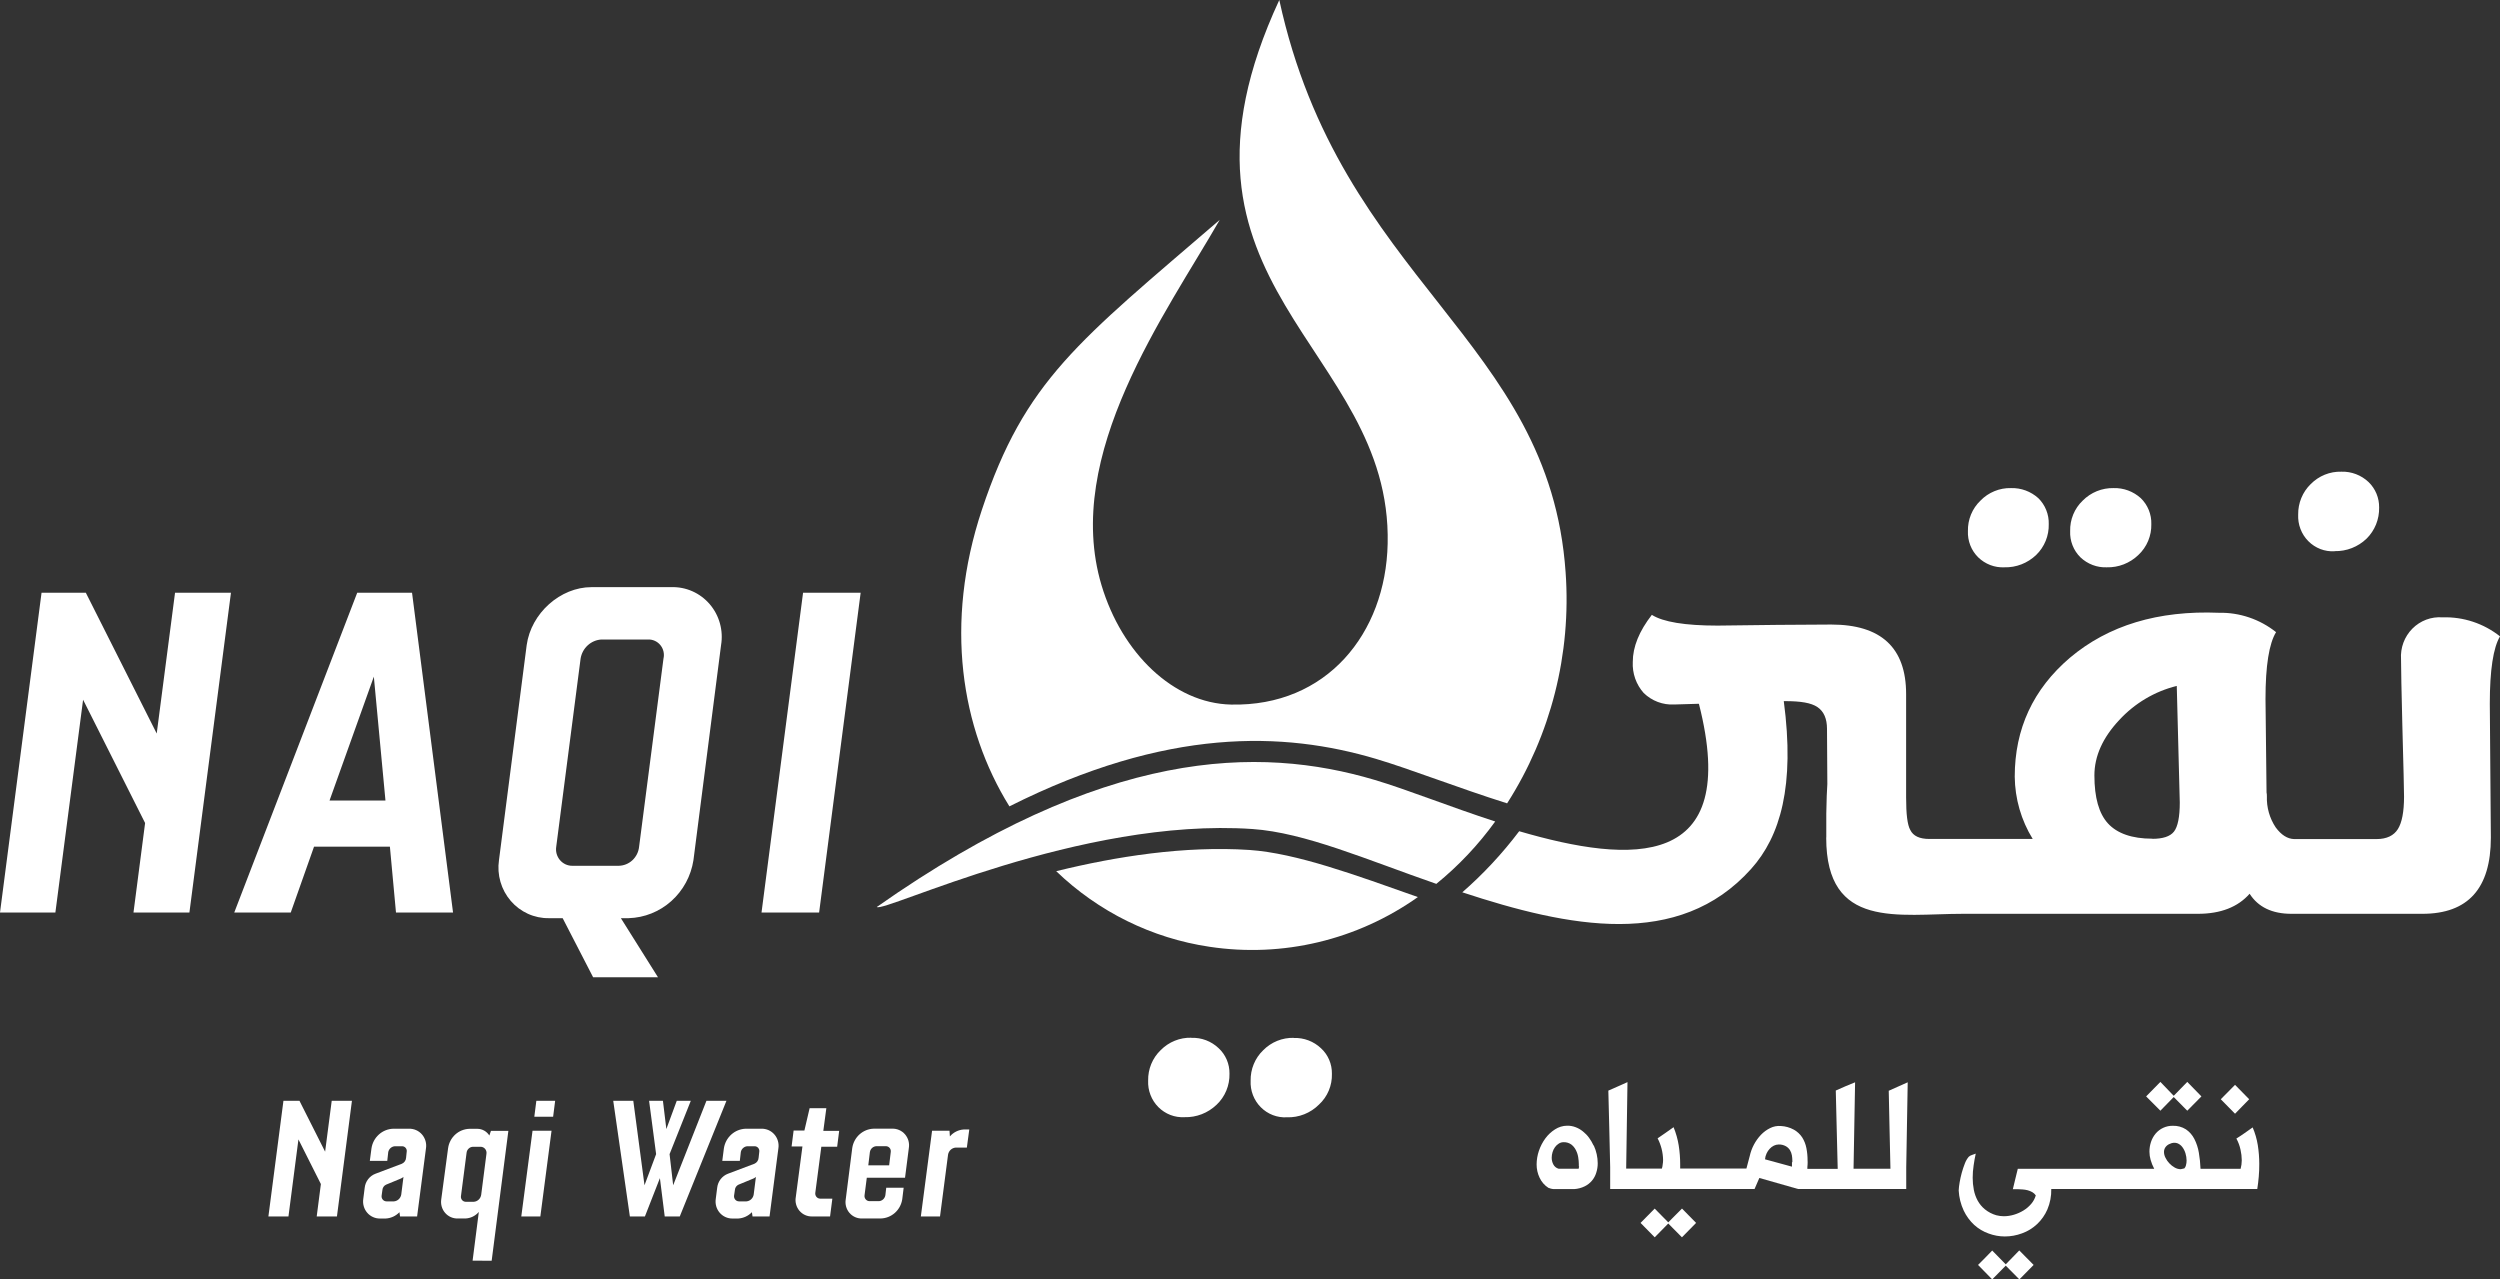 <svg xmlns="http://www.w3.org/2000/svg" width="170" height="87" viewBox="0 0 170 87" fill="none"><rect x="0" y="0" width="170" height="87" fill="#333333" stroke="none"/><path fill-rule="evenodd" clip-rule="evenodd" d="M158.754 37.486C158.426 37.505 158.097 37.455 157.789 37.337C157.481 37.218 157.201 37.036 156.967 36.8C156.733 36.565 156.551 36.282 156.432 35.97C156.313 35.658 156.26 35.324 156.276 34.989C156.27 34.603 156.343 34.22 156.49 33.863C156.636 33.507 156.854 33.185 157.129 32.918C157.402 32.641 157.728 32.423 158.086 32.278C158.445 32.133 158.829 32.064 159.215 32.075C159.899 32.054 160.564 32.308 161.065 32.782C161.296 33.005 161.478 33.275 161.602 33.573C161.725 33.871 161.786 34.192 161.781 34.516C161.789 34.908 161.717 35.298 161.571 35.662C161.424 36.025 161.205 36.354 160.928 36.627C160.342 37.191 159.561 37.496 158.754 37.477M143.266 38.577C142.936 38.591 142.608 38.537 142.299 38.42C141.99 38.303 141.707 38.125 141.467 37.896C141.233 37.665 141.051 37.388 140.931 37.08C140.811 36.773 140.756 36.444 140.771 36.113C140.761 35.726 140.832 35.342 140.979 34.985C141.126 34.628 141.345 34.307 141.623 34.042C141.899 33.764 142.227 33.546 142.588 33.399C142.949 33.253 143.335 33.182 143.723 33.19C144.403 33.17 145.065 33.415 145.573 33.874C145.808 34.101 145.993 34.376 146.116 34.679C146.24 34.984 146.299 35.311 146.29 35.639C146.299 36.032 146.225 36.422 146.074 36.783C145.923 37.144 145.698 37.468 145.414 37.734C145.127 38.012 144.788 38.229 144.418 38.374C144.048 38.519 143.654 38.588 143.257 38.577M136.3 38.577C135.973 38.593 135.645 38.541 135.339 38.424C135.032 38.306 134.752 38.127 134.515 37.896C134.282 37.665 134.099 37.388 133.979 37.08C133.859 36.773 133.805 36.444 133.819 36.113C133.81 35.726 133.881 35.342 134.028 34.985C134.175 34.628 134.394 34.307 134.672 34.042C134.942 33.763 135.266 33.544 135.624 33.398C135.981 33.251 136.364 33.18 136.749 33.19C137.431 33.17 138.094 33.415 138.605 33.874C138.838 34.102 139.021 34.377 139.143 34.681C139.266 34.985 139.324 35.311 139.315 35.639C139.325 36.03 139.254 36.418 139.107 36.778C138.96 37.139 138.741 37.465 138.463 37.734C137.878 38.297 137.097 38.6 136.292 38.577M87.978 70.583C88.317 70.57 88.654 70.625 88.972 70.745C89.29 70.865 89.581 71.047 89.829 71.282C90.067 71.5 90.256 71.768 90.384 72.067C90.512 72.366 90.575 72.689 90.57 73.015C90.582 73.408 90.509 73.799 90.357 74.16C90.206 74.522 89.979 74.846 89.692 75.11C89.405 75.397 89.064 75.621 88.69 75.77C88.315 75.919 87.914 75.989 87.512 75.976C87.185 75.995 86.858 75.944 86.551 75.826C86.244 75.708 85.966 75.526 85.733 75.291C85.5 75.057 85.318 74.775 85.199 74.465C85.08 74.154 85.027 73.822 85.043 73.489C85.035 73.102 85.107 72.718 85.254 72.362C85.4 72.005 85.619 71.683 85.895 71.418C86.168 71.141 86.493 70.923 86.852 70.778C87.21 70.633 87.593 70.564 87.978 70.574M81.013 70.574C81.351 70.56 81.689 70.615 82.007 70.735C82.324 70.855 82.615 71.038 82.863 71.273C83.101 71.492 83.29 71.759 83.418 72.058C83.546 72.357 83.61 72.681 83.605 73.007C83.615 73.403 83.542 73.796 83.39 74.162C83.239 74.527 83.013 74.855 82.726 75.124C82.138 75.687 81.355 75.991 80.547 75.968C80.219 75.986 79.892 75.935 79.585 75.817C79.279 75.698 79 75.516 78.767 75.282C78.534 75.048 78.352 74.766 78.233 74.456C78.113 74.145 78.059 73.813 78.074 73.48C78.066 73.094 78.137 72.71 78.284 72.353C78.431 71.996 78.65 71.674 78.927 71.409C79.2 71.132 79.525 70.915 79.883 70.77C80.241 70.624 80.624 70.555 81.01 70.566" fill="white"></path><path d="M2.825 40.308H5.837L10.657 49.879L11.902 40.308H15.705L12.88 62.052H9.077L9.867 55.965L5.65 47.582L3.766 62.052H0L2.825 40.308Z" fill="white"></path><path d="M24.29 40.308H28.019L30.807 62.052H26.927L26.513 57.574H21.354L19.771 62.052H15.929L24.29 40.308ZM26.211 54.434L25.421 46.013L22.409 54.434H26.211Z" fill="white"></path><path d="M35.814 43.87C36.116 41.686 38.111 39.926 40.219 39.926H45.645C46.137 39.91 46.627 40.005 47.08 40.205C47.532 40.405 47.934 40.704 48.258 41.081C48.583 41.459 48.82 41.905 48.954 42.387C49.088 42.869 49.115 43.376 49.032 43.87L47.154 58.493C46.987 59.57 46.455 60.553 45.65 61.274C44.845 61.994 43.818 62.405 42.746 62.436H42.22L44.744 66.455H40.333L38.261 62.436H37.321C36.831 62.443 36.345 62.34 35.898 62.137C35.451 61.934 35.052 61.635 34.73 61.26C34.408 60.885 34.169 60.444 34.031 59.966C33.893 59.488 33.858 58.986 33.93 58.493L35.814 43.87ZM38.912 58.874H42.067C42.415 58.869 42.75 58.734 43.006 58.494C43.263 58.254 43.424 57.927 43.459 57.574L45.116 44.788C45.154 44.629 45.154 44.464 45.118 44.304C45.082 44.145 45.01 43.996 44.908 43.87C44.806 43.744 44.676 43.644 44.529 43.577C44.382 43.51 44.222 43.479 44.062 43.486H40.901C40.554 43.505 40.224 43.645 39.965 43.883C39.707 44.119 39.536 44.439 39.48 44.788L37.824 57.574C37.798 57.735 37.807 57.9 37.85 58.056C37.894 58.213 37.97 58.358 38.074 58.482C38.178 58.606 38.308 58.705 38.453 58.773C38.599 58.84 38.758 58.875 38.918 58.874" fill="white"></path><path d="M54.608 40.308H58.524L55.7 62.052H51.783L54.608 40.308Z" fill="white"></path><path d="M19.274 74.853H20.363L22.108 78.313L22.557 74.853H23.932L22.912 82.719H21.536L21.82 80.515L20.294 77.481L19.615 82.719H18.251L19.274 74.853Z" fill="white"></path><path d="M28.363 82.719H27.203L27.163 82.43C26.914 82.688 26.578 82.842 26.223 82.86H25.839C25.674 82.862 25.511 82.828 25.361 82.759C25.21 82.691 25.076 82.59 24.968 82.463C24.86 82.337 24.78 82.188 24.735 82.027C24.689 81.866 24.677 81.697 24.702 81.531L24.799 80.769C24.822 80.556 24.903 80.353 25.033 80.184C25.163 80.016 25.337 79.887 25.535 79.813L27.331 79.134C27.412 79.098 27.481 79.04 27.532 78.967C27.582 78.893 27.611 78.807 27.615 78.718L27.655 78.331C27.664 78.284 27.663 78.235 27.652 78.189C27.64 78.142 27.619 78.099 27.589 78.062C27.559 78.025 27.521 77.995 27.479 77.975C27.436 77.954 27.39 77.943 27.342 77.944H26.854C26.747 77.95 26.646 77.992 26.565 78.061C26.484 78.131 26.427 78.225 26.402 78.331L26.334 78.94H25.148L25.259 78.097C25.311 77.731 25.489 77.396 25.76 77.15C26.032 76.904 26.38 76.764 26.743 76.753H27.806C27.974 76.748 28.141 76.78 28.295 76.848C28.45 76.916 28.587 77.018 28.698 77.146C28.809 77.275 28.89 77.427 28.937 77.591C28.983 77.755 28.993 77.928 28.965 78.097L28.363 82.719ZM27.436 80.032C27.381 80.077 27.321 80.114 27.257 80.142L26.251 80.558C26.182 80.59 26.122 80.64 26.079 80.704C26.035 80.767 26.009 80.842 26.004 80.919L25.95 81.306C25.943 81.354 25.947 81.403 25.96 81.449C25.974 81.495 25.997 81.538 26.028 81.574C26.058 81.611 26.097 81.641 26.14 81.661C26.183 81.681 26.229 81.692 26.277 81.693H26.794C26.916 81.682 27.03 81.629 27.119 81.544C27.209 81.459 27.267 81.345 27.286 81.222L27.436 80.032Z" fill="white"></path><path d="M32.137 85.723L32.56 82.412C32.447 82.544 32.309 82.651 32.154 82.728C32 82.804 31.831 82.848 31.659 82.857H31.142C30.978 82.864 30.815 82.833 30.665 82.768C30.514 82.702 30.379 82.604 30.271 82.479C30.162 82.355 30.082 82.207 30.036 82.047C29.99 81.887 29.98 81.719 30.005 81.555L30.469 78.088C30.516 77.726 30.689 77.394 30.956 77.15C31.223 76.906 31.568 76.768 31.927 76.759H32.472C32.633 76.762 32.79 76.805 32.931 76.885C33.071 76.965 33.19 77.078 33.276 77.216L33.384 76.898H34.569L33.433 85.732L32.137 85.723ZM33.078 78.466C33.088 78.409 33.086 78.349 33.072 78.292C33.058 78.235 33.032 78.181 32.996 78.135C32.96 78.089 32.915 78.052 32.863 78.025C32.811 77.998 32.755 77.983 32.697 77.981H32.151C32.045 77.987 31.945 78.03 31.868 78.104C31.79 78.177 31.741 78.276 31.728 78.383L31.347 81.321C31.337 81.37 31.339 81.42 31.351 81.468C31.363 81.516 31.386 81.561 31.417 81.6C31.448 81.638 31.488 81.669 31.532 81.69C31.576 81.711 31.625 81.722 31.674 81.722H32.219C32.345 81.713 32.464 81.659 32.556 81.57C32.647 81.482 32.706 81.364 32.722 81.237L33.078 78.466Z" fill="white"></path><path d="M35.448 82.719L36.212 76.889H37.505L36.744 82.719H35.448ZM36.334 75.936L36.471 74.855H37.75L37.613 75.936H36.334Z" fill="white"></path><path d="M46.224 82.719H45.201L44.874 80.113L43.854 82.719H42.831L41.7 74.853H43.064L43.826 80.598L44.616 78.481L44.138 74.853H45.079L45.312 76.776L46.02 74.853H46.975L45.531 78.481L45.775 80.598L48.038 74.853H49.399L46.224 82.719Z" fill="white"></path><path d="M52.329 82.719H51.172L51.13 82.43C50.88 82.688 50.544 82.842 50.189 82.86H49.808C49.643 82.862 49.48 82.828 49.33 82.759C49.179 82.691 49.045 82.59 48.937 82.463C48.829 82.337 48.749 82.188 48.703 82.027C48.658 81.866 48.647 81.697 48.671 81.531L48.768 80.769C48.791 80.556 48.873 80.353 49.002 80.184C49.133 80.016 49.306 79.887 49.504 79.813L51.303 79.134C51.384 79.099 51.454 79.041 51.504 78.967C51.554 78.894 51.583 78.807 51.587 78.718L51.63 78.331C51.639 78.284 51.637 78.235 51.625 78.188C51.613 78.142 51.592 78.099 51.562 78.062C51.531 78.025 51.494 77.995 51.451 77.975C51.408 77.954 51.361 77.944 51.314 77.944H50.825C50.72 77.95 50.619 77.991 50.538 78.061C50.457 78.131 50.4 78.225 50.377 78.331L50.308 78.94H49.115L49.223 78.097C49.276 77.731 49.454 77.396 49.726 77.15C49.997 76.905 50.346 76.764 50.709 76.753H51.769C51.937 76.748 52.104 76.78 52.259 76.848C52.413 76.916 52.551 77.018 52.661 77.146C52.772 77.275 52.854 77.427 52.9 77.591C52.946 77.755 52.956 77.928 52.929 78.097L52.329 82.719ZM51.402 80.032C51.349 80.076 51.289 80.113 51.226 80.142L50.217 80.558C50.148 80.59 50.089 80.64 50.045 80.704C50.002 80.767 49.977 80.842 49.973 80.919L49.916 81.306C49.91 81.354 49.914 81.403 49.928 81.449C49.942 81.495 49.965 81.538 49.996 81.575C50.027 81.611 50.065 81.641 50.108 81.661C50.151 81.681 50.198 81.692 50.246 81.693H50.763C50.885 81.682 50.999 81.629 51.087 81.544C51.176 81.458 51.234 81.345 51.252 81.222L51.402 80.032Z" fill="white"></path><path d="M56.444 82.719H55.219C55.056 82.723 54.894 82.69 54.745 82.622C54.596 82.555 54.464 82.454 54.358 82.328C54.252 82.201 54.175 82.053 54.133 81.893C54.09 81.732 54.084 81.565 54.114 81.401L54.566 77.958H53.829L53.966 76.877H54.699L55.054 75.358H56.191L55.986 76.898H57.064L56.927 77.978H55.85L55.441 81.107C55.433 81.156 55.436 81.205 55.449 81.253C55.461 81.3 55.484 81.345 55.515 81.383C55.546 81.421 55.584 81.452 55.628 81.473C55.672 81.495 55.719 81.507 55.768 81.508H56.6L56.444 82.719Z" fill="white"></path><path d="M57.953 78.065C58.006 77.707 58.181 77.379 58.447 77.138C58.714 76.898 59.055 76.761 59.411 76.75H60.664C60.829 76.744 60.993 76.775 61.144 76.842C61.296 76.908 61.431 77.008 61.54 77.133C61.648 77.259 61.728 77.408 61.774 77.569C61.819 77.73 61.828 77.9 61.801 78.065L61.542 80.087H58.942L58.791 81.263C58.782 81.312 58.783 81.364 58.795 81.413C58.807 81.462 58.829 81.508 58.86 81.547C58.891 81.587 58.931 81.619 58.975 81.642C59.02 81.665 59.069 81.677 59.118 81.679H59.772C59.88 81.671 59.983 81.625 60.062 81.549C60.141 81.473 60.192 81.372 60.207 81.263L60.264 80.766H61.449L61.352 81.555C61.296 81.913 61.118 82.24 60.849 82.478C60.58 82.716 60.237 82.85 59.88 82.857H58.627C58.464 82.863 58.302 82.832 58.152 82.766C58.003 82.7 57.87 82.602 57.763 82.477C57.656 82.352 57.577 82.204 57.534 82.045C57.49 81.885 57.482 81.718 57.51 81.555L57.953 78.065ZM60.463 79.241L60.571 78.342C60.579 78.293 60.577 78.243 60.565 78.195C60.553 78.147 60.53 78.102 60.499 78.064C60.468 78.026 60.429 77.995 60.385 77.974C60.341 77.952 60.293 77.941 60.244 77.941H59.59C59.483 77.946 59.381 77.989 59.301 78.062C59.221 78.135 59.169 78.234 59.152 78.342L59.044 79.241H60.463Z" fill="white"></path><path d="M62.617 82.719L63.381 76.889H64.566L64.592 77.276C64.71 77.138 64.854 77.025 65.016 76.945C65.177 76.864 65.353 76.816 65.533 76.805H65.911L65.746 78.036H64.984C64.857 78.046 64.737 78.099 64.643 78.187C64.549 78.275 64.487 78.393 64.467 78.521L63.921 82.719H62.617Z" fill="white"></path><path fill-rule="evenodd" clip-rule="evenodd" d="M66.763 34.683C69.693 25.858 73.325 23.223 82.942 14.95C79.328 21.259 72.243 30.899 74.903 39.794C76.287 44.416 79.796 47.825 83.713 47.911C90.209 48.053 94.228 43.078 94.361 36.977C94.665 23.463 77.915 19.572 86.992 0C91.161 19.153 105.368 23.03 106.462 38.927C106.858 44.462 105.46 49.976 102.484 54.628C99.156 53.579 95.905 52.299 93.557 51.6C87.305 49.746 79.382 49.439 68.639 54.833C65.342 49.517 64.205 42.397 66.763 34.683Z" fill="white"></path><path fill-rule="evenodd" clip-rule="evenodd" d="M96.419 60.998C92.292 63.923 87.22 65.133 82.243 64.38C78.332 63.799 74.692 62.004 71.822 59.241C75.917 58.233 80.549 57.508 84.957 57.797C88.163 58.016 92.176 59.504 96.419 61.001" fill="white"></path><path fill-rule="evenodd" clip-rule="evenodd" d="M97.667 60.102C92.903 58.45 88.737 56.618 85.162 56.373C73.45 55.572 60.136 62.064 59.621 61.676C75.073 50.815 85.617 50.699 93.475 53.033C95.674 53.686 98.565 54.853 101.674 55.861C100.529 57.447 99.183 58.873 97.672 60.102" fill="white"></path><path fill-rule="evenodd" clip-rule="evenodd" d="M146.355 57.04C147.071 57.04 147.568 56.881 147.83 56.549C148.091 56.217 148.225 55.546 148.225 54.576L148.02 46.643C146.519 47.014 145.156 47.823 144.101 48.971C142.982 50.167 142.421 51.419 142.419 52.727C142.419 54.238 142.729 55.327 143.345 55.997C143.962 56.667 144.962 57.031 146.355 57.031M124.188 56.936V55.312C124.205 54.405 124.227 53.741 124.259 53.313L124.236 49.558C124.236 48.876 124.023 48.376 123.588 48.082C123.153 47.787 122.429 47.677 121.394 47.677H121.297C122.059 53.426 121.073 56.864 119.075 59.088C114.156 64.577 106.676 63.06 99.437 60.677C100.864 59.432 102.16 58.04 103.305 56.523C110.944 58.756 118.419 59.201 115.525 47.856L113.834 47.906C113.457 47.924 113.08 47.865 112.725 47.731C112.371 47.597 112.047 47.391 111.774 47.126C111.518 46.84 111.32 46.505 111.192 46.141C111.065 45.777 111.009 45.391 111.029 45.005C111.029 43.985 111.464 42.919 112.325 41.81C113.084 42.292 114.571 42.541 116.796 42.541L120.84 42.492C122.308 42.478 123.535 42.471 124.52 42.469C127.917 42.469 129.616 44.045 129.616 47.198V54.232C129.616 55.356 129.701 56.092 129.9 56.439C130.099 56.849 130.531 57.049 131.196 57.049H138.224C137.441 55.779 137.018 54.315 137.002 52.816C137.002 49.558 138.253 46.862 140.753 44.728C143.374 42.521 146.751 41.501 150.885 41.669C152.291 41.64 153.664 42.105 154.773 42.986C154.298 43.757 154.054 45.265 154.054 47.53L154.125 53.885C154.143 53.97 154.151 54.056 154.148 54.142C154.121 54.896 154.331 55.639 154.747 56.263C155.126 56.777 155.543 57.042 155.998 57.057H161.605C162.298 57.057 162.781 56.818 163.057 56.376C163.333 55.934 163.475 55.203 163.475 54.166C163.475 53.804 163.438 52.175 163.358 49.269C163.302 46.958 163.27 45.473 163.27 44.829C163.244 44.446 163.299 44.063 163.431 43.704C163.564 43.345 163.771 43.019 164.039 42.749C164.306 42.479 164.628 42.27 164.982 42.137C165.336 42.005 165.713 41.951 166.089 41.98C167.501 41.933 168.885 42.39 170 43.272C169.542 44.043 169.307 45.568 169.307 47.839L169.378 56.962C169.378 60.413 167.827 62.139 164.725 62.139H155.816C154.505 62.139 153.557 61.684 152.974 60.775C152.175 61.682 150.999 62.139 149.458 62.139H133.487C129.087 62.139 124.182 63.222 124.182 56.962" fill="white"></path><path d="M152.459 75.245L152.945 74.749L151.982 73.769L151.013 74.749L151.982 75.734C152.153 75.566 152.312 75.401 152.459 75.245Z" fill="white"></path><path d="M147.813 74.598L148.734 75.528L149.697 74.555L148.734 73.57L147.813 74.514L146.906 73.57L145.937 74.555L146.906 75.528L147.813 74.598Z" fill="white"></path><path d="M108.364 77.897C108.278 77.709 108.173 77.53 108.051 77.363C107.932 77.201 107.791 77.056 107.633 76.932C107.481 76.808 107.311 76.711 107.127 76.644C106.946 76.576 106.753 76.543 106.559 76.548C106.268 76.552 105.983 76.639 105.738 76.799C105.483 76.96 105.26 77.169 105.081 77.415C104.894 77.671 104.748 77.954 104.646 78.255C104.544 78.554 104.491 78.867 104.49 79.183C104.489 79.493 104.557 79.799 104.689 80.078C104.821 80.365 105.031 80.607 105.294 80.775C105.326 80.775 105.374 80.803 105.436 80.821C105.503 80.84 105.572 80.853 105.641 80.858H107.048C107.297 80.843 107.54 80.778 107.764 80.668C107.951 80.576 108.118 80.446 108.253 80.285C108.388 80.124 108.489 79.937 108.548 79.735C108.614 79.529 108.646 79.315 108.645 79.099C108.644 78.894 108.621 78.689 108.577 78.49C108.532 78.284 108.465 78.085 108.378 77.894M107.38 79.313C107.376 79.367 107.365 79.42 107.349 79.472H105.982C105.907 79.451 105.836 79.415 105.775 79.365C105.714 79.315 105.663 79.253 105.627 79.183C105.552 79.041 105.514 78.882 105.516 78.721C105.517 78.594 105.536 78.469 105.573 78.348C105.608 78.228 105.662 78.114 105.735 78.013C105.804 77.914 105.892 77.83 105.994 77.767C106.092 77.702 106.208 77.667 106.326 77.669C106.515 77.662 106.701 77.719 106.855 77.831C106.988 77.936 107.096 78.072 107.17 78.227C107.246 78.379 107.297 78.543 107.321 78.712C107.345 78.858 107.358 79.006 107.36 79.154C107.36 79.209 107.36 79.264 107.36 79.319" fill="white"></path><path d="M153.531 77.874C153.464 77.457 153.347 77.051 153.181 76.664L152.641 77.045C152.468 77.166 152.283 77.293 152.073 77.421C152.205 77.66 152.301 77.918 152.357 78.186C152.41 78.42 152.438 78.659 152.44 78.9C152.44 78.996 152.433 79.093 152.42 79.189C152.406 79.286 152.387 79.382 152.363 79.478H149.635C149.622 79.109 149.584 78.743 149.521 78.38C149.467 78.053 149.364 77.738 149.214 77.444C149.08 77.183 148.885 76.961 148.646 76.797C148.378 76.627 148.066 76.542 147.75 76.554C147.528 76.55 147.307 76.596 147.104 76.689C146.901 76.781 146.721 76.919 146.577 77.091C146.44 77.258 146.334 77.449 146.267 77.655C146.196 77.869 146.161 78.093 146.162 78.319C146.163 78.505 146.19 78.69 146.241 78.868C146.301 79.079 146.383 79.284 146.486 79.478H137.21C137.147 79.723 137.09 79.951 137.042 80.165C136.994 80.379 136.937 80.613 136.874 80.864H137.187C137.299 80.864 137.415 80.87 137.536 80.882C137.654 80.89 137.771 80.909 137.886 80.939C137.994 80.968 138.098 81.011 138.196 81.066C138.29 81.12 138.372 81.195 138.434 81.286C138.373 81.499 138.266 81.696 138.122 81.864C137.972 82.04 137.795 82.191 137.599 82.311C137.396 82.436 137.178 82.533 136.951 82.6C136.726 82.668 136.492 82.704 136.257 82.704C136.087 82.703 135.917 82.681 135.752 82.638C135.468 82.557 135.203 82.42 134.973 82.233C134.773 82.07 134.606 81.869 134.481 81.641C134.357 81.412 134.269 81.164 134.22 80.907C134.168 80.638 134.142 80.364 134.143 80.09C134.143 79.81 134.164 79.531 134.206 79.255C134.245 78.966 134.294 78.706 134.351 78.446C134.271 78.479 134.183 78.511 134.086 78.541C134.005 78.564 133.931 78.607 133.87 78.666C133.761 78.797 133.674 78.947 133.614 79.108C133.532 79.315 133.461 79.528 133.401 79.743C133.342 79.966 133.29 80.188 133.254 80.408C133.222 80.587 133.201 80.769 133.191 80.951C133.216 81.425 133.332 81.89 133.532 82.32C133.709 82.692 133.954 83.025 134.254 83.302C134.539 83.557 134.87 83.754 135.229 83.88C135.581 84.012 135.953 84.079 136.329 84.079C136.727 84.08 137.123 84.008 137.497 83.868C137.878 83.732 138.228 83.517 138.525 83.237C138.822 82.957 139.059 82.619 139.222 82.242C139.408 81.804 139.498 81.33 139.486 80.853H153.494C153.538 80.577 153.572 80.297 153.596 80.012C153.621 79.727 153.632 79.438 153.63 79.145C153.63 78.72 153.597 78.295 153.531 77.874ZM148.646 79.241C148.628 79.32 148.59 79.392 148.535 79.451L148.29 79.506C148.147 79.504 148.006 79.466 147.881 79.394C147.744 79.318 147.621 79.22 147.514 79.105C147.408 78.995 147.319 78.868 147.253 78.729C147.188 78.608 147.153 78.472 147.151 78.334C147.15 78.216 147.186 78.102 147.253 78.007C147.331 77.899 147.44 77.818 147.566 77.776C147.715 77.701 147.887 77.687 148.046 77.736C148.186 77.787 148.308 77.878 148.398 77.998C148.495 78.129 148.568 78.275 148.614 78.432C148.661 78.587 148.686 78.749 148.688 78.911C148.69 79.021 148.675 79.13 148.646 79.235" fill="white"></path><path d="M137.303 85.036L136.391 85.975L135.47 85.036C135.308 85.206 135.149 85.368 134.993 85.527L134.507 86.015L135.47 87L136.391 86.064L137.318 87L138.287 86.015C138.122 85.853 137.963 85.689 137.806 85.53C137.65 85.371 137.488 85.206 137.318 85.036" fill="white"></path><path d="M114.372 82.184L113.442 83.12L112.519 82.184L111.558 83.158L112.521 84.137L113.442 83.198L114.372 84.137L115.335 83.158C115.17 82.993 115.011 82.831 114.855 82.67C114.698 82.508 114.542 82.346 114.372 82.178" fill="white"></path><path d="M128.434 74.148C128.453 75.014 128.471 75.913 128.49 76.814C128.51 77.715 128.53 78.602 128.55 79.475H126.041L126.146 73.596L125.489 73.867L124.833 74.156C124.852 75.031 124.874 75.919 124.898 76.823C124.924 77.724 124.944 78.611 124.964 79.483H122.9C122.9 79.411 122.9 79.319 122.915 79.194C122.929 79.07 122.915 78.986 122.915 78.906C122.916 78.625 122.889 78.346 122.835 78.071C122.786 77.813 122.69 77.567 122.551 77.346C122.406 77.126 122.211 76.944 121.982 76.817C121.709 76.668 121.406 76.583 121.096 76.568C120.847 76.548 120.598 76.596 120.374 76.707C120.138 76.822 119.925 76.979 119.743 77.169C119.364 77.571 119.101 78.071 118.981 78.614L118.757 79.46H114.252V79.186C114.253 78.752 114.22 78.32 114.153 77.891C114.085 77.465 113.967 77.048 113.803 76.649C113.616 76.785 113.434 76.912 113.263 77.031L112.718 77.406C112.955 77.862 113.083 78.369 113.09 78.885C113.09 78.982 113.081 79.079 113.064 79.174C113.064 79.272 113.03 79.371 113.007 79.463H110.58L110.669 73.584L110.023 73.873C109.819 73.964 109.6 74.06 109.367 74.162C109.392 75.029 109.412 75.895 109.432 76.762L109.492 79.362V80.85H119.311L119.635 80.102L122.261 80.85H129.624V79.374L129.724 73.596L129.076 73.885L128.431 74.174M121.854 79.03C121.854 79.067 121.854 79.108 121.854 79.145C121.854 79.183 121.854 79.223 121.854 79.258C121.854 79.293 121.854 79.316 121.854 79.333L120.021 78.833C120.032 78.695 120.068 78.56 120.127 78.435C120.18 78.318 120.252 78.21 120.34 78.117C120.42 78.028 120.517 77.956 120.624 77.903C120.727 77.853 120.839 77.826 120.954 77.825C121.121 77.82 121.286 77.86 121.434 77.941C121.549 78.004 121.647 78.097 121.718 78.209C121.783 78.318 121.828 78.439 121.849 78.565C121.869 78.686 121.879 78.809 121.88 78.931C121.88 78.957 121.88 78.992 121.88 79.03" fill="white"></path></svg>